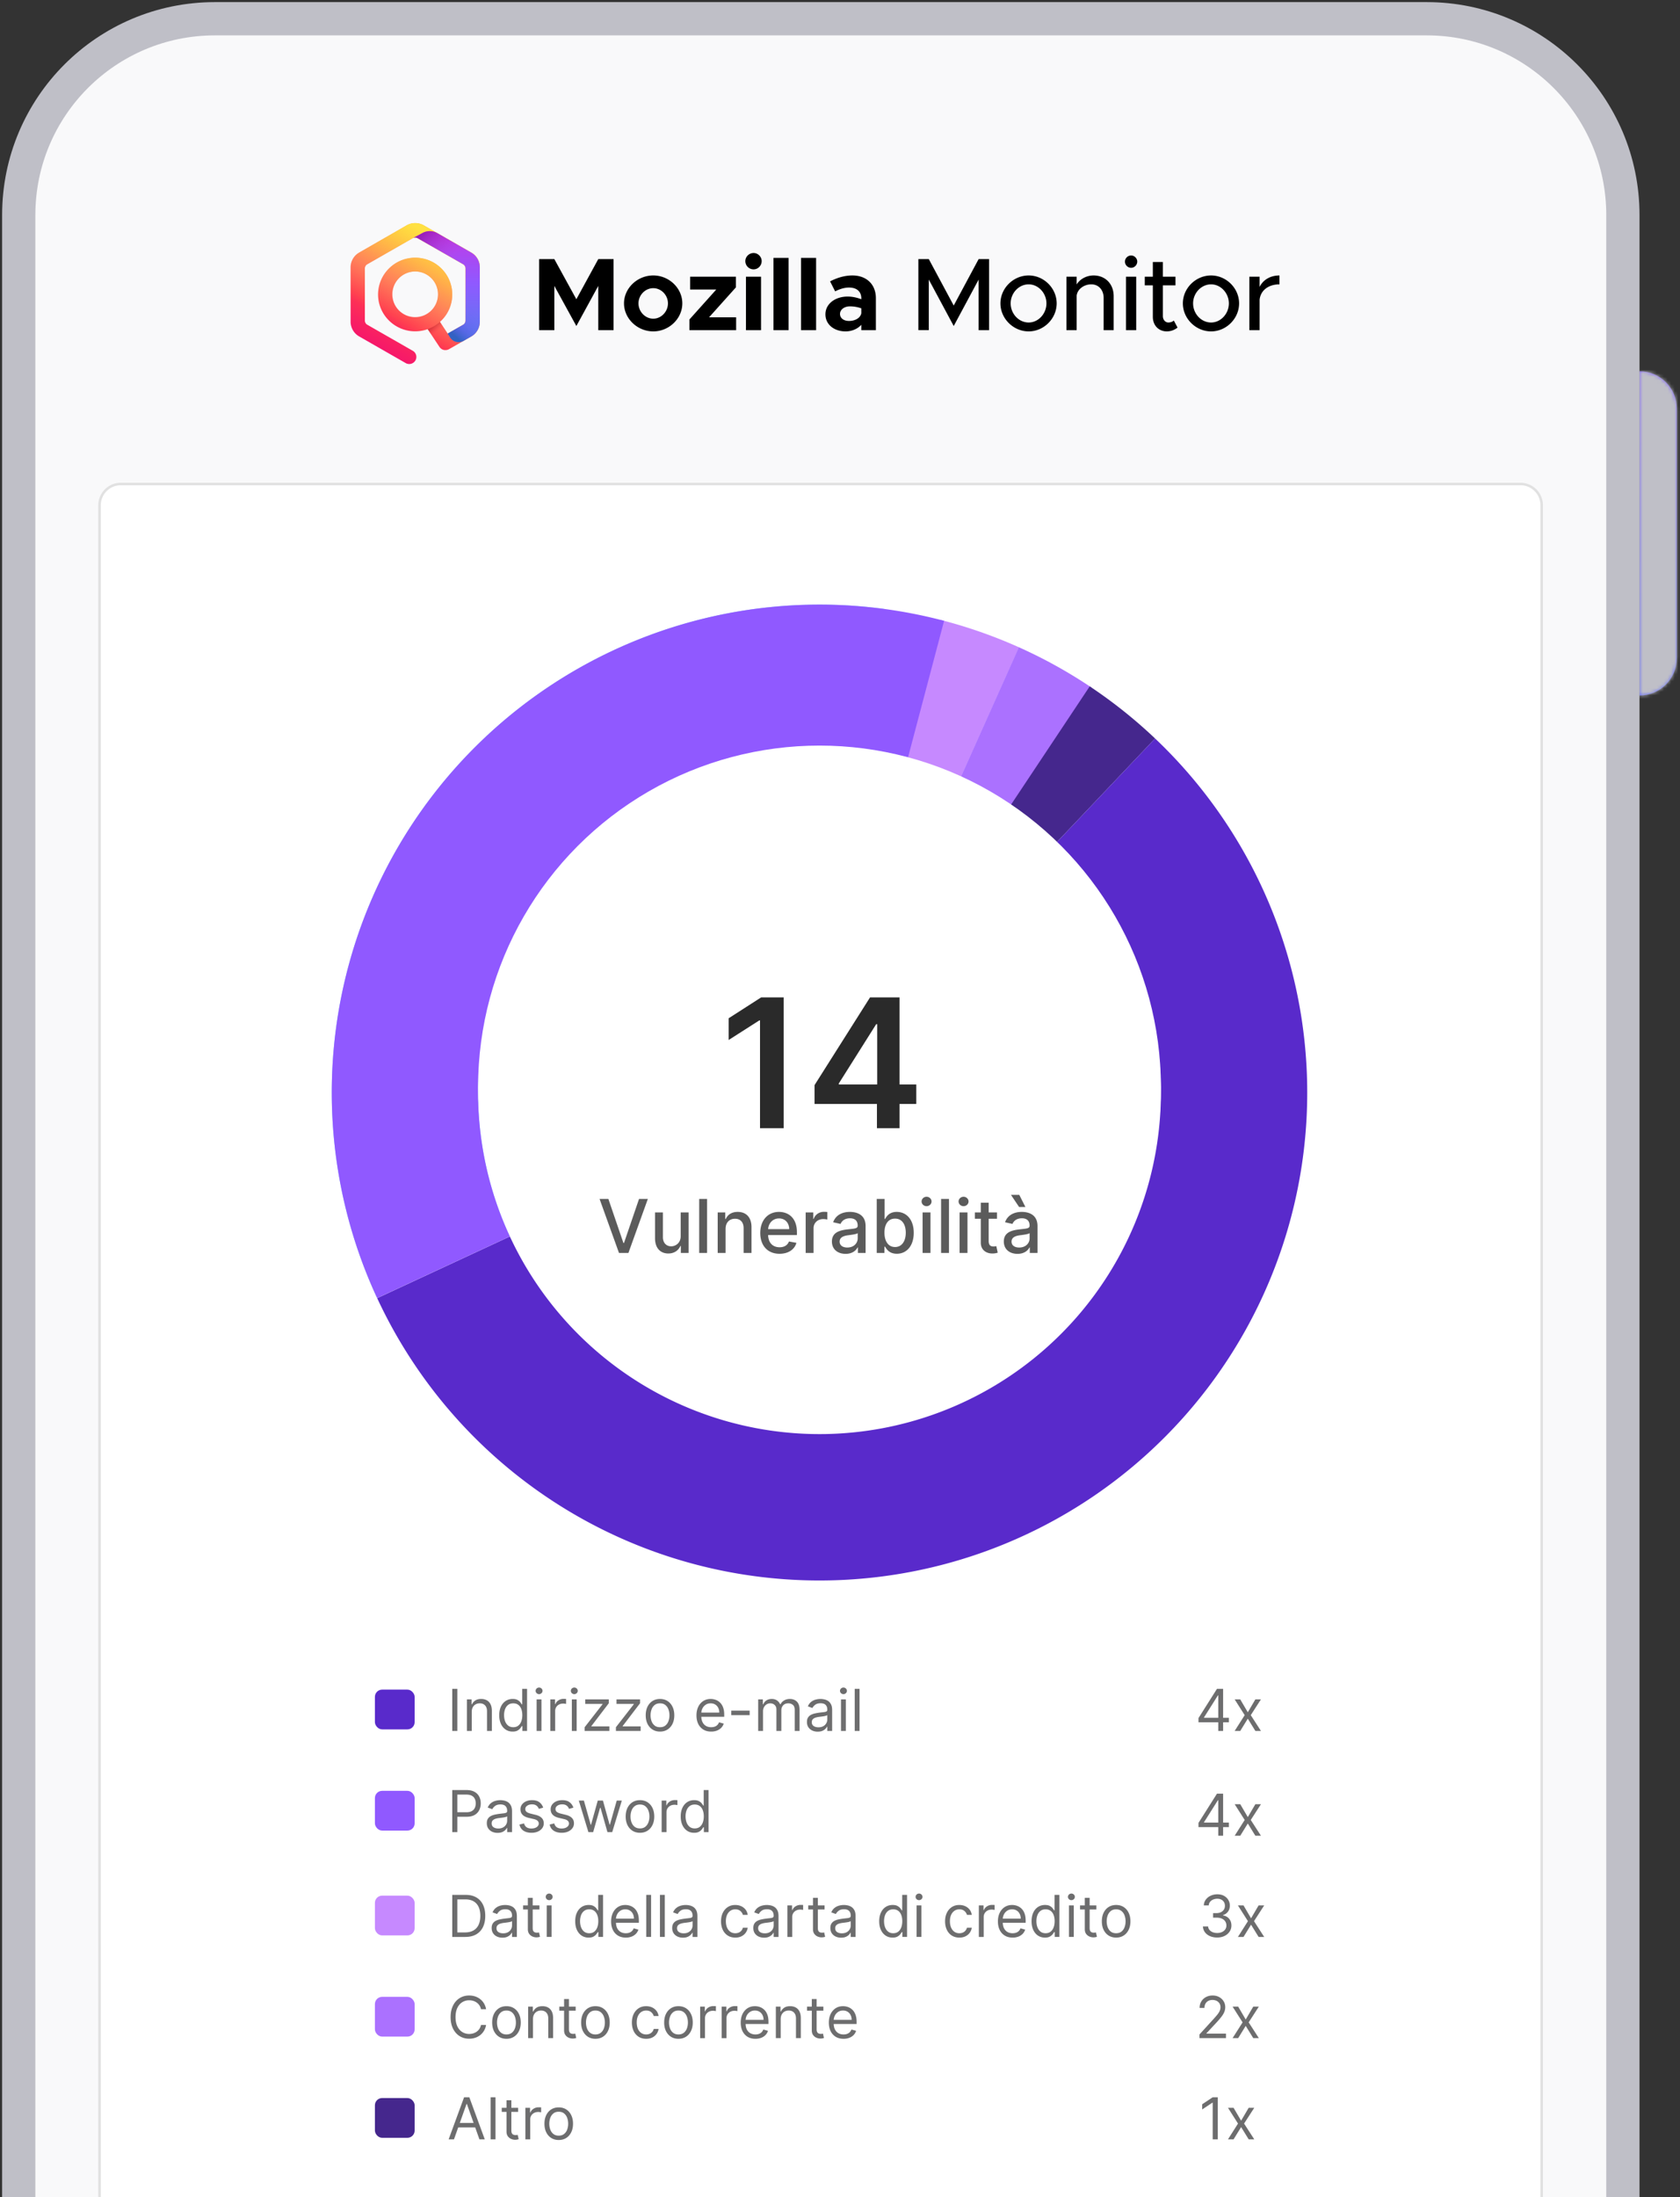 <svg xmlns="http://www.w3.org/2000/svg" width="475" height="621" fill="none" viewBox="0 0 475 621"><rect x="0" y="0" width="475" height="621" fill="#333333" stroke="none"/><mask id="b" fill="#fff"><path d="M463.529 104.926c5.84 0 10.575 4.734 10.575 10.575v70.5c0 5.84-4.735 10.575-10.575 10.575v-91.65Z"/></mask><path fill="url(#a)" d="M463.529 104.926c5.84 0 10.575 4.734 10.575 10.575v70.5c0 5.84-4.735 10.575-10.575 10.575v-91.65Z"/><path fill="#BFBFC7" d="M463.529 196.576h-11.75v11.75h11.75v-11.75Zm0-91.65v-11.75h-11.75v11.75h11.75Zm-1.175 10.575v70.5h23.5v-70.5h-23.5Zm12.925 81.075v-91.65h-23.5v91.65h23.5Zm-12.925-10.575c0-.649.526-1.175 1.175-1.175v23.5c12.329 0 22.325-9.995 22.325-22.325h-23.5Zm1.175-69.325a1.175 1.175 0 0 1-1.175-1.175h23.5c0-12.33-9.996-22.325-22.325-22.325v23.5Z" mask="url(#b)"/><path fill="#F9F9FA" stroke="#BFBFC7" stroke-miterlimit="10" stroke-width="9.4" d="M403.391 5.3H60.761C30.13 5.3 5.3 30.13 5.3 60.76v697.952c0 30.63 24.83 55.461 55.46 55.461h342.631c30.63 0 55.46-24.831 55.46-55.461V60.76c0-30.63-24.83-55.46-55.46-55.46Z"/><path fill="url(#c)" d="m133.245 71.383-4.005-2.294-9.144-5.235-.285-.164a4.889 4.889 0 0 0-4.836 0l-.284.165-12.858 7.365-.284.165a4.807 4.807 0 0 0-2.418 4.157v15.382a4.81 4.81 0 0 0 2.418 4.159l13.146 7.528a2.025 2.025 0 0 0 2.755-.731 1.993 1.993 0 0 0-.738-2.734l-12.857-7.363a1.37 1.37 0 0 1-.693-1.189V75.872a1.37 1.37 0 0 1 .693-1.189l2.275-1.304 10.568-6.065a1.394 1.394 0 0 1 1.379 0l12.862 7.366c.425.245.688.697.69 1.188V90.6a1.37 1.37 0 0 1-.693 1.189l-4.35 2.492-2.196-3.311a10.337 10.337 0 0 0 3.483-7.735c0-5.736-4.704-10.402-10.487-10.402S106.9 77.499 106.9 83.235c0 5.736 4.703 10.403 10.486 10.403a10.497 10.497 0 0 0 3.54-.612l3.336 5.03c.052.076.108.15.169.22l.035.035c.071.076.147.146.229.21l.06.048c.09.065.185.123.285.174l.068.03c.088.039.18.073.273.1l.062.02c.106.027.214.045.323.053h.182c.062 0 .123-.007.182-.013h.084c.115-.016.228-.041.339-.077.03-.008.058-.021.088-.032.088-.032.173-.07.256-.114.019-.01.04-.016.058-.027l6.29-3.594a4.814 4.814 0 0 0 2.418-4.165V75.541a4.807 4.807 0 0 0-2.418-4.158Zm-22.313 11.852a6.455 6.455 0 1 1 6.454 6.4 6.435 6.435 0 0 1-6.454-6.4Z"/><path fill="url(#d)" d="m133.245 71.383-4.005-2.294-9.144-5.235-.285-.164a4.889 4.889 0 0 0-4.836 0l-.284.165-12.858 7.365-.284.165a4.807 4.807 0 0 0-2.418 4.157v15.382a4.81 4.81 0 0 0 2.418 4.159l13.146 7.528a2.025 2.025 0 0 0 2.755-.731 1.993 1.993 0 0 0-.738-2.734l-12.857-7.363a1.37 1.37 0 0 1-.693-1.189V75.872a1.37 1.37 0 0 1 .693-1.189l2.275-1.304 10.568-6.065a1.394 1.394 0 0 1 1.379 0l12.862 7.366c.425.245.688.697.69 1.188V90.6a1.37 1.37 0 0 1-.693 1.189l-4.35 2.492-2.196-3.311a10.337 10.337 0 0 0 3.483-7.735c0-5.736-4.704-10.402-10.487-10.402S106.9 77.499 106.9 83.235c0 5.736 4.703 10.403 10.486 10.403a10.497 10.497 0 0 0 3.54-.612l3.336 5.03c.052.076.108.15.169.22l.035.035c.071.076.147.146.229.21l.06.048c.09.065.185.123.285.174l.068.03c.088.039.18.073.273.1l.062.02c.106.027.214.045.323.053h.182c.062 0 .123-.007.182-.013h.084c.115-.016.228-.041.339-.077.03-.008.058-.021.088-.032.088-.032.173-.07.256-.114.019-.01.04-.016.058-.027l6.29-3.594a4.814 4.814 0 0 0 2.418-4.165V75.541a4.807 4.807 0 0 0-2.418-4.158Zm-22.313 11.852a6.455 6.455 0 1 1 6.454 6.4 6.435 6.435 0 0 1-6.454-6.4Z"/><path fill="url(#e)" d="m133.243 71.383-4.005-2.294-5.587-3.197a4.308 4.308 0 0 0-4.16-.063l-2.795 1.485a1.394 1.394 0 0 1 1.379 0l12.862 7.366c.425.245.688.697.69 1.188V90.6a1.37 1.37 0 0 1-.693 1.189l-4.35 2.492.678 1.085a2.844 2.844 0 0 0 3.827.954l2.154-1.231a4.796 4.796 0 0 0 2.418-4.165V75.541a4.793 4.793 0 0 0-2.418-4.158Z"/><path fill="url(#f)" d="M131.627 75.872v7.147h4.034v-7.478a4.793 4.793 0 0 0-2.418-4.158l-4.005-2.294-5.587-3.197a4.308 4.308 0 0 0-4.16-.063l-2.795 1.485a1.398 1.398 0 0 1 1.379 0l12.862 7.366c.427.245.69.7.69 1.192Z"/><path fill="url(#g)" d="M131.627 84.17v6.43c0 .492-.265.946-.692 1.189l-4.351 2.492.678 1.085a2.845 2.845 0 0 0 3.828.954l2.153-1.231a4.796 4.796 0 0 0 2.418-4.165V84.17h-4.034Z" opacity=".9"/><path fill="url(#h)" d="m126.276 93.814-1.887-2.844a10.496 10.496 0 0 1-3.464 2.056l2.007 3.028a88.824 88.824 0 0 0 3.344-2.24Z" opacity=".9"/><path fill="#000" d="M152.438 93.309V73.231h4.296l6.225 11.34 6.196-11.34h4.325V93.31h-4.325V80.801l-6.196 11.339-6.225-11.34V93.31h-4.296Zm32.266.35c-4.501 0-8.271-3.623-8.271-7.92 0-4.296 3.77-7.89 8.271-7.89 4.471 0 8.212 3.594 8.212 7.89 0 4.297-3.741 7.92-8.212 7.92Zm0-3.594c2.25 0 4.15-1.987 4.15-4.325s-1.9-4.296-4.15-4.296c-2.28 0-4.179 1.958-4.179 4.296s1.899 4.325 4.179 4.325Zm10.218 3.244v-3.01l7.599-8.476h-7.394V78.2h12.947v3.01l-7.599 8.475h7.657v3.624h-13.21Zm18.152-17.184a2.326 2.326 0 0 1-2.338-2.338c0-1.199 1.022-2.28 2.338-2.28 1.256 0 2.279 1.081 2.279 2.28 0 1.285-1.023 2.337-2.279 2.337Zm-2.163 17.184v-15.11h4.267v15.11h-4.267Zm7.783 0V72.881h4.267v20.428h-4.267Zm7.783 0V72.881h4.266v20.428h-4.266Zm14.533-15.46c3.946 0 6.634 2.484 6.634 6.43v9.03h-4.121v-1.52c-1.081 1.228-2.805 1.87-4.442 1.87-3.215 0-5.699-1.928-5.699-4.822 0-2.98 2.777-5.026 6.284-5.026 1.227 0 2.572.263 3.857.76v-.293c0-1.607-.993-3.01-3.477-3.01-1.403 0-2.718.468-3.916 1.082l-1.433-2.835c2.134-1.082 4.209-1.666 6.313-1.666Zm-.964 12.859c1.636 0 3.185-.76 3.477-2.163v-1.403a9.552 9.552 0 0 0-3.244-.555c-1.548 0-2.776.906-2.776 2.134 0 1.227 1.081 1.987 2.543 1.987Zm19.612 2.601V73.231h2.951l7.044 13.122 7.043-13.122h2.952V93.31h-2.952V79.018l-7.043 13.122-7.044-13.122v14.291h-2.951Zm31.182.35c-4.325 0-7.978-3.623-7.978-7.92 0-4.296 3.653-7.89 7.978-7.89 4.296 0 7.92 3.594 7.92 7.89 0 4.297-3.624 7.92-7.92 7.92Zm0-2.513c2.718 0 5.027-2.455 5.027-5.406 0-2.923-2.309-5.378-5.027-5.378-2.776 0-5.085 2.455-5.085 5.378 0 2.951 2.309 5.406 5.085 5.406Zm18.365-13.297c3.332 0 5.67 2.425 5.67 5.845v9.615h-2.835v-9.118c0-2.25-1.432-3.829-3.477-3.829-2.105 0-3.917 1.374-4.15 3.157v9.79h-2.894v-15.11h2.894v2.192c.906-1.49 2.747-2.542 4.792-2.542Zm10.615-2.163a1.759 1.759 0 0 1-1.753-1.753c0-.906.76-1.725 1.753-1.725.935 0 1.724.819 1.724 1.725 0 .935-.789 1.753-1.724 1.753Zm-1.461 17.623v-15.11h2.893v15.11h-2.893Zm13.525-2.718 1.052 1.987a4.861 4.861 0 0 1-3.01 1.082c-2.338 0-3.975-1.695-3.975-4.121v-8.885h-2.279V78.2h2.279v-4.15h2.835v4.15h3.565v2.454h-3.565v8.68c0 1.052.701 1.812 1.549 1.812.643 0 1.227-.234 1.549-.555Zm10.535 3.069c-4.325 0-7.979-3.624-7.979-7.92 0-4.296 3.654-7.891 7.979-7.891 4.296 0 7.92 3.594 7.92 7.89 0 4.297-3.624 7.92-7.92 7.92Zm0-2.514c2.718 0 5.027-2.455 5.027-5.406 0-2.923-2.309-5.378-5.027-5.378-2.777 0-5.085 2.455-5.085 5.378 0 2.951 2.308 5.406 5.085 5.406Zm13.718-10.053c.965-1.987 3.011-3.244 5.612-3.244v2.513c-3.127 0-5.349 1.725-5.612 4.355v8.592h-2.893v-15.11h2.893v2.894Z"/><path fill="#fff" d="M28.502 142.79a5.65 5.65 0 0 1 5.65-5.649H429.89a5.65 5.65 0 0 1 5.65 5.649v486.072a5.65 5.65 0 0 1-5.65 5.65H34.151a5.65 5.65 0 0 1-5.65-5.65V142.79Z"/><path stroke="#000" stroke-opacity=".1" stroke-width=".706" d="M34.151 136.788a6.002 6.002 0 0 0-6.002 6.002v486.072a6.003 6.003 0 0 0 6.002 6.003h395.74a6.003 6.003 0 0 0 6.003-6.003V142.79a6.003 6.003 0 0 0-6.003-6.002H34.151Z"/><path fill="#6D6D6E" d="M127.869 517.798v-11.887h4.016c.933 0 1.695.169 2.287.505.596.333 1.037.784 1.323 1.353.287.568.43 1.203.43 1.903 0 .701-.143 1.337-.43 1.91-.282.572-.719 1.029-1.311 1.369-.592.337-1.351.505-2.275.505h-2.879v-1.276h2.832c.639 0 1.151-.111 1.538-.331.387-.221.668-.519.842-.894.178-.379.267-.807.267-1.283 0-.476-.089-.901-.267-1.277a1.907 1.907 0 0 0-.848-.882c-.39-.216-.909-.325-1.555-.325h-2.531v10.61h-1.439Zm12.812.209a3.621 3.621 0 0 1-1.538-.32 2.64 2.64 0 0 1-1.097-.934c-.271-.41-.406-.905-.406-1.486 0-.511.101-.925.302-1.242.201-.321.47-.572.806-.754a4.249 4.249 0 0 1 1.115-.407c.41-.092.822-.166 1.236-.22.542-.07.981-.122 1.318-.157.34-.039.588-.102.742-.191.159-.089.238-.244.238-.465v-.046c0-.573-.156-1.018-.47-1.335-.309-.317-.779-.476-1.41-.476-.654 0-1.167.143-1.538.43-.372.286-.633.592-.784.917l-1.3-.465c.232-.541.542-.963.929-1.265a3.473 3.473 0 0 1 1.277-.638 5.292 5.292 0 0 1 1.369-.186c.287 0 .616.035.987.104a3.16 3.16 0 0 1 1.085.412c.353.209.645.525.877.946.232.422.348.987.348 1.695v5.874h-1.37v-1.207h-.069c-.093.193-.248.4-.465.621a2.69 2.69 0 0 1-.864.563c-.36.154-.799.232-1.318.232Zm.209-1.231c.542 0 .998-.106 1.37-.319.375-.213.658-.487.847-.824.194-.337.29-.691.29-1.062v-1.254c-.058.07-.185.134-.383.192a6.612 6.612 0 0 1-.673.145 34.229 34.229 0 0 1-1.312.174 5.24 5.24 0 0 0-.998.226 1.727 1.727 0 0 0-.743.459c-.186.201-.278.476-.278.824 0 .476.176.836.528 1.079.356.24.807.36 1.352.36Zm12.692-5.897-1.231.349a2.265 2.265 0 0 0-.342-.598 1.665 1.665 0 0 0-.604-.488c-.255-.127-.582-.191-.981-.191-.545 0-1 .126-1.363.377-.36.248-.54.563-.54.946 0 .341.124.61.371.807.248.197.635.362 1.161.493l1.323.325c.797.194 1.391.49 1.782.888.391.395.586.904.586 1.527 0 .51-.147.967-.441 1.369-.29.403-.696.72-1.219.952-.522.232-1.129.348-1.822.348-.909 0-1.662-.197-2.258-.592-.596-.394-.973-.971-1.132-1.729l1.301-.325c.123.48.357.84.702 1.079.348.24.803.36 1.364.36.638 0 1.145-.135 1.52-.406.38-.275.569-.604.569-.987 0-.309-.108-.568-.325-.777-.217-.213-.549-.372-.998-.476l-1.486-.349c-.816-.193-1.416-.493-1.799-.899-.379-.41-.569-.923-.569-1.538 0-.503.141-.948.424-1.335a2.877 2.877 0 0 1 1.166-.911c.496-.221 1.057-.331 1.683-.331.883 0 1.575.193 2.078.58.507.387.867.898 1.08 1.532Zm8.539 0-1.231.349a2.265 2.265 0 0 0-.342-.598 1.665 1.665 0 0 0-.604-.488c-.255-.127-.582-.191-.981-.191-.545 0-1 .126-1.363.377-.36.248-.54.563-.54.946 0 .341.124.61.371.807.248.197.635.362 1.161.493l1.323.325c.797.194 1.391.49 1.782.888.391.395.586.904.586 1.527 0 .51-.147.967-.441 1.369-.29.403-.696.72-1.219.952-.522.232-1.129.348-1.822.348-.909 0-1.662-.197-2.258-.592-.596-.394-.973-.971-1.132-1.729l1.301-.325c.123.48.357.84.702 1.079.348.24.803.36 1.364.36.638 0 1.145-.135 1.52-.406.38-.275.569-.604.569-.987 0-.309-.108-.568-.325-.777-.217-.213-.549-.372-.998-.476l-1.486-.349c-.816-.193-1.416-.493-1.799-.899-.379-.41-.569-.923-.569-1.538 0-.503.141-.948.424-1.335a2.877 2.877 0 0 1 1.166-.911c.496-.221 1.057-.331 1.683-.331.883 0 1.575.193 2.078.58.507.387.867.898 1.08 1.532Zm4.244 6.919-2.716-8.915h1.439l1.927 6.825h.093l1.903-6.825h1.463l1.88 6.802h.093l1.927-6.802h1.44l-2.717 8.915h-1.346l-1.95-6.849h-.14l-1.95 6.849h-1.346Zm14.578.185c-.805 0-1.511-.191-2.119-.574-.603-.383-1.075-.919-1.416-1.608-.336-.689-.505-1.493-.505-2.414 0-.929.169-1.739.505-2.432.341-.693.813-1.23 1.416-1.614.608-.383 1.314-.574 2.119-.574.805 0 1.509.191 2.112.574.608.384 1.08.921 1.417 1.614.34.693.51 1.503.51 2.432 0 .921-.17 1.725-.51 2.414-.337.689-.809 1.225-1.417 1.608-.603.383-1.307.574-2.112.574Zm0-1.23c.611 0 1.114-.157 1.509-.47.394-.313.687-.726.876-1.236.19-.511.285-1.064.285-1.66 0-.596-.095-1.151-.285-1.666a2.804 2.804 0 0 0-.876-1.248c-.395-.317-.898-.476-1.509-.476-.612 0-1.115.159-1.509.476a2.806 2.806 0 0 0-.877 1.248 4.798 4.798 0 0 0-.284 1.666c0 .596.095 1.149.284 1.66.19.51.482.923.877 1.236.394.313.897.47 1.509.47Zm6.13 1.045v-8.915h1.323v1.346h.093c.163-.441.457-.799.882-1.073a2.597 2.597 0 0 1 1.44-.412c.1 0 .226.002.377.005.151.004.265.01.343.018v1.393a3.855 3.855 0 0 0-.32-.052 3.031 3.031 0 0 0-.516-.041c-.434 0-.82.091-1.161.273a2.048 2.048 0 0 0-.801.743c-.193.313-.29.671-.29 1.073v5.642h-1.37Zm9.176.185c-.743 0-1.399-.187-1.967-.563-.569-.379-1.014-.913-1.335-1.601-.321-.693-.482-1.511-.482-2.455 0-.937.161-1.749.482-2.438.321-.689.768-1.221 1.34-1.596.573-.375 1.235-.563 1.985-.563.581 0 1.039.097 1.376.29.34.19.6.406.778.65.181.24.323.437.423.592h.116v-4.388h1.37v11.887h-1.323v-1.37h-.163c-.1.163-.244.368-.429.615-.186.244-.451.463-.795.656-.345.19-.803.284-1.376.284Zm.186-1.23c.549 0 1.014-.143 1.393-.429.379-.291.667-.691.865-1.202.197-.514.296-1.108.296-1.782 0-.665-.097-1.248-.291-1.747-.193-.503-.479-.893-.859-1.172-.379-.282-.847-.424-1.404-.424-.581 0-1.064.149-1.451.447-.383.294-.671.695-.865 1.202-.19.503-.284 1.068-.284 1.694 0 .635.096 1.211.29 1.73.197.515.487.925.87 1.23.387.302.867.453 1.44.453Z"/><rect width="11.236" height="11.236" x="106" y="506.128" fill="#9059FF" rx="2.043"/><path fill="#6D6D6E" d="M338.856 516.382v-1.184l5.224-8.265h.859v1.834h-.581l-3.946 6.245v.093h7.034v1.277h-8.59Zm5.595 2.437V506.933h1.37v11.886h-1.37Zm6.215-8.914 2.135 3.644 2.136-3.644h1.579l-2.879 4.457 2.879 4.457h-1.579l-2.136-3.459-2.135 3.459h-1.579l2.832-4.457-2.832-4.457h1.579ZM131.537 547.422h-3.668v-11.887h3.831c1.153 0 2.139.238 2.96.714.82.472 1.449 1.151 1.886 2.037.437.883.656 1.939.656 3.169 0 1.239-.221 2.304-.662 3.198a4.713 4.713 0 0 1-1.927 2.055c-.843.476-1.869.714-3.076.714Zm-2.229-1.277h2.136c.983 0 1.798-.19 2.444-.569a3.504 3.504 0 0 0 1.445-1.619c.317-.701.476-1.534.476-2.502 0-.959-.157-1.785-.47-2.478-.314-.696-.782-1.23-1.405-1.602-.623-.375-1.399-.563-2.327-.563h-2.299v9.333Zm12.746 1.486a3.618 3.618 0 0 1-1.538-.32 2.633 2.633 0 0 1-1.097-.934c-.271-.41-.406-.905-.406-1.486 0-.51.1-.925.301-1.242.202-.321.47-.572.807-.754a4.242 4.242 0 0 1 1.114-.407c.411-.092.823-.166 1.237-.22.541-.07.981-.122 1.317-.157.341-.039.588-.102.743-.191.159-.089.238-.244.238-.465v-.046c0-.573-.157-1.018-.47-1.335-.31-.317-.78-.476-1.41-.476-.654 0-1.167.143-1.538.43-.372.286-.633.592-.784.917l-1.3-.465c.232-.541.542-.963.929-1.265.39-.306.816-.518 1.276-.638a5.299 5.299 0 0 1 1.37-.186c.286 0 .615.035.987.104a3.16 3.16 0 0 1 1.085.412c.352.209.644.525.876.946.233.422.349.987.349 1.695v5.874h-1.37v-1.207h-.07a2.42 2.42 0 0 1-.464.621c-.217.22-.505.408-.865.563-.36.154-.799.232-1.317.232Zm.209-1.231c.541 0 .998-.106 1.369-.319a2.172 2.172 0 0 0 1.138-1.886v-1.254c-.058.07-.186.134-.383.192a6.672 6.672 0 0 1-.673.145 36.097 36.097 0 0 1-1.312.174 5.223 5.223 0 0 0-.998.226 1.721 1.721 0 0 0-.743.459c-.186.201-.279.476-.279.824 0 .476.176.836.528 1.079.356.24.807.36 1.353.36Zm10.254-7.893v1.161h-4.62v-1.161h4.62Zm-3.274-2.136h1.37v8.497c0 .387.056.677.168.871a.875.875 0 0 0 .441.383c.182.062.374.093.575.093.151 0 .275-.008.372-.024l.232-.046.278 1.23a2.76 2.76 0 0 1-.389.105 2.9 2.9 0 0 1-.632.058c-.387 0-.766-.083-1.138-.25a2.265 2.265 0 0 1-.917-.76c-.24-.341-.36-.77-.36-1.289v-8.868Zm5.334 11.051v-8.915h1.37v8.915h-1.37Zm.697-10.401a.973.973 0 0 1-.691-.273.872.872 0 0 1-.284-.655c0-.256.094-.474.284-.656a.973.973 0 0 1 .691-.273.95.95 0 0 1 .684.273c.194.182.291.4.291.656a.865.865 0 0 1-.291.655.95.95 0 0 1-.684.273Zm11.145 10.586c-.743 0-1.399-.187-1.968-.563-.569-.379-1.014-.913-1.335-1.601-.321-.693-.482-1.511-.482-2.455 0-.937.161-1.749.482-2.438.321-.689.768-1.221 1.341-1.596.572-.375 1.234-.563 1.985-.563.58 0 1.039.097 1.375.29.341.19.6.406.778.65.182.24.323.437.424.592h.116v-4.388h1.369v11.887h-1.323v-1.37h-.162a8.603 8.603 0 0 1-.43.615c-.186.244-.451.463-.795.656-.344.19-.803.284-1.375.284Zm.185-1.23c.55 0 1.014-.143 1.393-.429.379-.291.668-.691.865-1.202.197-.514.296-1.108.296-1.782 0-.665-.097-1.247-.29-1.747-.194-.503-.48-.893-.859-1.172-.379-.282-.848-.424-1.405-.424-.58 0-1.064.149-1.451.447-.383.294-.671.695-.864 1.202a4.766 4.766 0 0 0-.285 1.694c0 .635.097 1.211.29 1.73.198.515.488.925.871 1.23.387.302.867.453 1.439.453Zm10.337 1.23c-.859 0-1.6-.189-2.223-.568a3.812 3.812 0 0 1-1.433-1.602c-.333-.689-.5-1.49-.5-2.403s.167-1.718.5-2.414c.336-.701.804-1.246 1.404-1.637.604-.395 1.308-.592 2.113-.592.464 0 .923.077 1.375.232.453.155.865.406 1.236.755.372.344.668.8.888 1.369.221.569.331 1.269.331 2.101v.581h-6.872v-1.184h5.479c0-.503-.1-.952-.301-1.347a2.279 2.279 0 0 0-.848-.934c-.364-.229-.793-.343-1.288-.343-.546 0-1.018.136-1.416.407a2.675 2.675 0 0 0-.912 1.044c-.212.43-.319.89-.319 1.382v.789c0 .673.116 1.244.348 1.712.236.464.563.818.981 1.062.418.24.904.36 1.457.36.36 0 .685-.05.975-.151.294-.104.548-.259.76-.464.213-.209.378-.468.494-.778l1.323.372a2.938 2.938 0 0 1-.702 1.184 3.435 3.435 0 0 1-1.219.789 4.515 4.515 0 0 1-1.631.278Zm7.145-12.072v11.887h-1.37v-11.887h1.37Zm3.878 0v11.887h-1.37v-11.887h1.37Zm5.132 12.096a3.621 3.621 0 0 1-1.538-.32 2.64 2.64 0 0 1-1.097-.934c-.271-.41-.406-.905-.406-1.486 0-.51.101-.925.302-1.242.201-.321.47-.572.806-.754a4.249 4.249 0 0 1 1.115-.407c.41-.092.822-.166 1.236-.22.542-.07.981-.122 1.318-.157.34-.039.588-.102.742-.191.159-.089.238-.244.238-.465v-.046c0-.573-.156-1.018-.47-1.335-.309-.317-.779-.476-1.41-.476-.654 0-1.167.143-1.538.43-.372.286-.633.592-.784.917l-1.3-.465c.232-.541.542-.963.929-1.265a3.473 3.473 0 0 1 1.277-.638 5.292 5.292 0 0 1 1.369-.186c.287 0 .616.035.987.104a3.16 3.16 0 0 1 1.085.412c.353.209.645.525.877.946.232.422.348.987.348 1.695v5.874h-1.37v-1.207h-.069c-.093.193-.248.4-.465.621a2.69 2.69 0 0 1-.864.563c-.36.154-.799.232-1.318.232Zm.209-1.231c.542 0 .998-.106 1.37-.319.375-.213.658-.487.847-.824.194-.337.29-.691.29-1.062v-1.254c-.058.07-.185.134-.383.192a6.612 6.612 0 0 1-.673.145 34.229 34.229 0 0 1-1.312.174 5.24 5.24 0 0 0-.998.226 1.727 1.727 0 0 0-.743.459c-.186.201-.278.476-.278.824 0 .476.176.836.528 1.079.356.24.807.36 1.352.36Zm14.595 1.207c-.835 0-1.555-.197-2.159-.592a3.86 3.86 0 0 1-1.393-1.63c-.325-.693-.487-1.484-.487-2.374 0-.906.166-1.705.499-2.397.337-.697.805-1.24 1.405-1.631.603-.395 1.307-.592 2.112-.592.627 0 1.192.116 1.695.348a3.24 3.24 0 0 1 1.236.975c.321.418.521.906.598 1.463h-1.37c-.104-.407-.336-.766-.696-1.08-.356-.317-.836-.476-1.44-.476-.534 0-1.002.14-1.404.418-.399.275-.71.664-.935 1.167-.22.499-.33 1.085-.33 1.758 0 .689.108 1.289.325 1.8.22.51.53.907.928 1.189.403.283.875.424 1.416.424.356 0 .679-.062.97-.186a1.98 1.98 0 0 0 1.166-1.369h1.37c-.077.526-.269 1-.575 1.422-.301.417-.702.75-1.201.998-.495.244-1.072.365-1.73.365Zm8.132.024a3.618 3.618 0 0 1-1.538-.32 2.633 2.633 0 0 1-1.097-.934c-.271-.41-.407-.905-.407-1.486 0-.51.101-.925.302-1.242.201-.321.47-.572.807-.754a4.242 4.242 0 0 1 1.114-.407c.41-.092.823-.166 1.237-.22.541-.07.98-.122 1.317-.157.341-.039.588-.102.743-.191.159-.089.238-.244.238-.465v-.046c0-.573-.157-1.018-.47-1.335-.31-.317-.78-.476-1.411-.476-.653 0-1.166.143-1.538.43-.371.286-.632.592-.783.917l-1.3-.465c.232-.541.542-.963.928-1.265a3.48 3.48 0 0 1 1.277-.638 5.299 5.299 0 0 1 1.37-.186c.286 0 .615.035.987.104a3.16 3.16 0 0 1 1.085.412c.352.209.644.525.876.946.233.422.349.987.349 1.695v5.874h-1.37v-1.207h-.07a2.42 2.42 0 0 1-.464.621c-.217.22-.505.408-.865.563-.36.154-.799.232-1.317.232Zm.209-1.231c.541 0 .998-.106 1.369-.319a2.172 2.172 0 0 0 1.138-1.886v-1.254c-.058.07-.186.134-.383.192a6.672 6.672 0 0 1-.673.145 36.097 36.097 0 0 1-1.312.174 5.223 5.223 0 0 0-.998.226 1.721 1.721 0 0 0-.743.459c-.186.201-.279.476-.279.824 0 .476.176.836.528 1.079.356.24.807.36 1.353.36Zm6.377 1.022v-8.915h1.323v1.346h.093c.162-.441.456-.799.882-1.073a2.594 2.594 0 0 1 1.439-.412c.101 0 .227.002.378.005.151.004.265.01.342.018v1.393a3.802 3.802 0 0 0-.319-.052 3.158 3.158 0 0 0-.517-.041c-.433 0-.82.091-1.16.273a1.995 1.995 0 0 0-1.092 1.816v5.642h-1.369Zm10.516-8.915v1.161h-4.62v-1.161h4.62Zm-3.273-2.136h1.37v8.497c0 .387.056.677.168.871a.875.875 0 0 0 .441.383c.182.062.373.093.575.093.151 0 .274-.008.371-.024l.232-.046.279 1.23a2.8 2.8 0 0 1-.389.105 2.903 2.903 0 0 1-.633.058c-.387 0-.766-.083-1.137-.25a2.259 2.259 0 0 1-.917-.76c-.24-.341-.36-.77-.36-1.289v-8.868Zm7.957 11.26a3.618 3.618 0 0 1-1.538-.32 2.64 2.64 0 0 1-1.097-.934c-.271-.41-.406-.905-.406-1.486 0-.51.1-.925.302-1.242.201-.321.47-.572.806-.754a4.236 4.236 0 0 1 1.115-.407c.41-.092.822-.166 1.236-.22.542-.07.981-.122 1.317-.157.341-.039.589-.102.743-.191.159-.089.238-.244.238-.465v-.046c0-.573-.156-1.018-.47-1.335-.309-.317-.779-.476-1.41-.476-.654 0-1.167.143-1.538.43-.372.286-.633.592-.784.917l-1.3-.465c.232-.541.542-.963.929-1.265a3.473 3.473 0 0 1 1.277-.638 5.292 5.292 0 0 1 1.369-.186c.287 0 .616.035.987.104a3.16 3.16 0 0 1 1.085.412c.352.209.645.525.877.946.232.422.348.987.348 1.695v5.874h-1.37v-1.207h-.069c-.093.193-.248.4-.465.621a2.69 2.69 0 0 1-.864.563c-.36.154-.799.232-1.318.232Zm.209-1.231c.542 0 .998-.106 1.37-.319.375-.213.658-.487.847-.824.194-.337.29-.691.29-1.062v-1.254c-.058.07-.185.134-.383.192a6.612 6.612 0 0 1-.673.145 35.138 35.138 0 0 1-1.312.174 5.24 5.24 0 0 0-.998.226 1.727 1.727 0 0 0-.743.459c-.186.201-.278.476-.278.824 0 .476.176.836.528 1.079.356.24.806.36 1.352.36Zm14.34 1.207c-.743 0-1.399-.187-1.968-.563-.568-.379-1.013-.913-1.334-1.601-.322-.693-.482-1.511-.482-2.455 0-.937.16-1.749.482-2.438.321-.689.768-1.221 1.34-1.596.573-.375 1.235-.563 1.985-.563.581 0 1.039.097 1.376.29.34.19.599.406.777.65.182.24.324.437.424.592h.116v-4.388h1.37v11.887h-1.323v-1.37h-.163c-.1.163-.244.368-.429.615-.186.244-.451.463-.795.656-.345.19-.803.284-1.376.284Zm.186-1.23c.549 0 1.013-.143 1.393-.429.379-.291.667-.691.864-1.202.198-.514.296-1.108.296-1.782 0-.665-.096-1.247-.29-1.747-.193-.503-.48-.893-.859-1.172-.379-.282-.847-.424-1.404-.424-.581 0-1.064.149-1.451.447-.383.294-.672.695-.865 1.202-.19.503-.284 1.068-.284 1.694 0 .635.096 1.211.29 1.73.197.515.487.925.87 1.23.387.302.867.453 1.44.453Zm6.599 1.045v-8.915h1.369v8.915h-1.369Zm.696-10.401a.971.971 0 0 1-.69-.273.873.873 0 0 1-.285-.655c0-.256.095-.474.285-.656a.971.971 0 0 1 .69-.273c.267 0 .495.091.685.273.194.182.29.4.29.656a.864.864 0 0 1-.29.655.954.954 0 0 1-.685.273Zm11.401 10.586c-.836 0-1.556-.197-2.16-.592a3.857 3.857 0 0 1-1.392-1.63c-.325-.693-.488-1.484-.488-2.374 0-.906.166-1.705.499-2.397.337-.697.805-1.24 1.405-1.631.603-.395 1.307-.592 2.112-.592.627 0 1.192.116 1.695.348a3.24 3.24 0 0 1 1.236.975c.321.418.521.906.598 1.463h-1.37c-.104-.407-.336-.766-.696-1.08-.356-.317-.836-.476-1.439-.476-.534 0-1.003.14-1.405.418-.399.275-.71.664-.934 1.167-.221.499-.331 1.085-.331 1.758 0 .689.108 1.289.325 1.8.22.51.53.907.928 1.189.403.283.875.424 1.417.424.355 0 .679-.062.969-.186a1.98 1.98 0 0 0 1.166-1.369h1.37c-.077.526-.269 1-.575 1.422-.301.417-.702.75-1.201.998-.495.244-1.072.365-1.729.365Zm5.507-.185v-8.915h1.324v1.346h.093c.162-.441.456-.799.882-1.073a2.592 2.592 0 0 1 1.439-.412c.101 0 .226.002.377.005.151.004.265.01.343.018v1.393a3.881 3.881 0 0 0-.319-.052 3.158 3.158 0 0 0-.517-.041c-.433 0-.82.091-1.161.273a2.062 2.062 0 0 0-.801.743c-.193.313-.29.671-.29 1.073v5.642h-1.37Zm9.548.185c-.859 0-1.6-.189-2.223-.568a3.82 3.82 0 0 1-1.434-1.602c-.332-.689-.499-1.49-.499-2.403s.167-1.718.499-2.414c.337-.701.805-1.246 1.405-1.637.604-.395 1.308-.592 2.113-.592.464 0 .922.077 1.375.232.453.155.865.406 1.236.755.372.344.668.8.888 1.369.221.569.331 1.269.331 2.101v.581h-6.872v-1.184h5.479c0-.503-.1-.952-.302-1.347a2.27 2.27 0 0 0-.847-.934c-.364-.229-.793-.343-1.288-.343-.546 0-1.018.136-1.417.407a2.68 2.68 0 0 0-.911 1.044c-.213.43-.319.89-.319 1.382v.789c0 .673.116 1.244.348 1.712.236.464.563.818.981 1.062.418.24.904.36 1.457.36.36 0 .685-.05.975-.151.294-.104.547-.259.76-.464.213-.209.377-.468.494-.778l1.323.372a2.95 2.95 0 0 1-.702 1.184 3.444 3.444 0 0 1-1.219.789 4.519 4.519 0 0 1-1.631.278Zm9.141 0c-.743 0-1.399-.187-1.968-.563-.568-.379-1.013-.913-1.334-1.601-.322-.693-.482-1.511-.482-2.455 0-.937.16-1.749.482-2.438.321-.689.768-1.221 1.34-1.596.573-.375 1.235-.563 1.985-.563.581 0 1.039.097 1.376.29.34.19.599.406.777.65.182.24.324.437.424.592h.116v-4.388h1.37v11.887h-1.323v-1.37h-.163c-.1.163-.244.368-.429.615-.186.244-.451.463-.796.656-.344.19-.802.284-1.375.284Zm.186-1.23c.549 0 1.013-.143 1.393-.429.379-.291.667-.691.864-1.202.198-.514.296-1.108.296-1.782 0-.665-.096-1.247-.29-1.747-.193-.503-.48-.893-.859-1.172-.379-.282-.847-.424-1.404-.424-.581 0-1.064.149-1.451.447-.383.294-.672.695-.865 1.202-.19.503-.284 1.068-.284 1.694 0 .635.096 1.211.29 1.73.197.515.487.925.87 1.23.387.302.867.453 1.44.453Zm6.599 1.045v-8.915h1.369v8.915h-1.369Zm.696-10.401a.971.971 0 0 1-.69-.273.873.873 0 0 1-.285-.655c0-.256.095-.474.285-.656a.971.971 0 0 1 .69-.273c.267 0 .495.091.685.273.194.182.29.4.29.656a.864.864 0 0 1-.29.655.954.954 0 0 1-.685.273Zm7.059 1.486v1.161h-4.62v-1.161h4.62Zm-3.273-2.136h1.37v8.497c0 .387.056.677.168.871a.875.875 0 0 0 .441.383c.182.062.373.093.574.093.151 0 .275-.008.372-.024l.232-.046.279 1.23a2.8 2.8 0 0 1-.389.105 2.91 2.91 0 0 1-.633.058c-.387 0-.766-.083-1.137-.25a2.252 2.252 0 0 1-.917-.76c-.24-.341-.36-.77-.36-1.289v-8.868Zm8.859 11.236c-.804 0-1.511-.191-2.118-.574-.604-.383-1.076-.919-1.416-1.608-.337-.689-.505-1.493-.505-2.414 0-.929.168-1.739.505-2.432.34-.693.812-1.23 1.416-1.614.607-.383 1.314-.574 2.118-.574.805 0 1.509.191 2.113.574.608.384 1.08.921 1.416 1.614.341.693.511 1.503.511 2.432 0 .921-.17 1.725-.511 2.414-.336.689-.808 1.225-1.416 1.608-.604.383-1.308.574-2.113.574Zm0-1.23c.612 0 1.115-.157 1.509-.47.395-.313.687-.726.877-1.236a4.747 4.747 0 0 0 .284-1.66c0-.596-.095-1.151-.284-1.666a2.811 2.811 0 0 0-.877-1.248c-.394-.317-.897-.476-1.509-.476-.611 0-1.114.159-1.509.476a2.817 2.817 0 0 0-.876 1.248 4.774 4.774 0 0 0-.284 1.666c0 .596.094 1.149.284 1.66.19.51.482.923.876 1.236.395.313.898.47 1.509.47Z"/><rect width="11.236" height="11.236" x="106" y="535.751" fill="#C689FF" rx="2.043"/><path fill="#6D6D6E" d="M344.151 547.584c-.766 0-1.449-.131-2.049-.394-.596-.264-1.07-.629-1.422-1.097a2.944 2.944 0 0 1-.568-1.643h1.462c.031.383.163.714.395.993.232.274.536.487.911.638.375.151.791.226 1.248.226.511 0 .963-.089 1.358-.267.395-.178.704-.425.929-.743a1.86 1.86 0 0 0 .336-1.102c0-.438-.108-.822-.325-1.155-.217-.337-.534-.6-.952-.79-.418-.189-.928-.284-1.532-.284h-.952v-1.277h.952c.472 0 .886-.085 1.242-.255.36-.17.64-.41.842-.72.205-.309.307-.673.307-1.091 0-.402-.089-.753-.267-1.051a1.827 1.827 0 0 0-.754-.696c-.321-.166-.701-.25-1.138-.25a3 3 0 0 0-1.161.227 2.175 2.175 0 0 0-.882.644 1.677 1.677 0 0 0-.371 1.01h-1.393a2.83 2.83 0 0 1 .563-1.637 3.55 3.55 0 0 1 1.381-1.103 4.468 4.468 0 0 1 1.886-.394c.736 0 1.366.149 1.893.447.526.294.93.683 1.213 1.166.282.484.423 1.006.423 1.567 0 .67-.176 1.24-.528 1.712-.348.473-.822.799-1.422.981v.093c.751.124 1.337.443 1.759.958.421.511.632 1.143.632 1.898 0 .646-.176 1.226-.528 1.741a3.581 3.581 0 0 1-1.428 1.207c-.603.294-1.29.441-2.06.441Zm7.435-9.077 2.136 3.645 2.135-3.645h1.579l-2.879 4.457 2.879 4.458h-1.579l-2.135-3.459-2.136 3.459h-1.579l2.832-4.458-2.832-4.457h1.579ZM137.434 567.851h-1.439a2.985 2.985 0 0 0-1.214-1.88 3.244 3.244 0 0 0-.992-.488 3.978 3.978 0 0 0-1.138-.162 3.63 3.63 0 0 0-1.955.545c-.581.364-1.043.9-1.388 1.608-.34.708-.51 1.577-.51 2.606s.17 1.898.51 2.606c.345.708.807 1.244 1.388 1.608a3.63 3.63 0 0 0 1.955.545c.395 0 .774-.054 1.138-.162.364-.109.695-.269.992-.482a3.07 3.07 0 0 0 .767-.795c.212-.318.361-.681.447-1.091h1.439a4.787 4.787 0 0 1-.592 1.63 4.45 4.45 0 0 1-1.068 1.225 4.676 4.676 0 0 1-1.434.76 5.317 5.317 0 0 1-1.689.262c-1.013 0-1.915-.248-2.704-.743-.789-.496-1.41-1.2-1.863-2.113-.453-.913-.679-1.996-.679-3.25s.226-2.337.679-3.25c.453-.913 1.074-1.618 1.863-2.113.789-.495 1.691-.743 2.704-.743.6 0 1.163.087 1.689.261.53.174 1.008.43 1.434.766.426.333.782.74 1.068 1.219a4.74 4.74 0 0 1 .592 1.631Zm5.762 8.358c-.805 0-1.511-.192-2.119-.575-.603-.383-1.075-.919-1.416-1.607-.337-.689-.505-1.494-.505-2.415 0-.929.168-1.739.505-2.432.341-.692.813-1.23 1.416-1.613.608-.383 1.314-.575 2.119-.575.805 0 1.509.192 2.112.575.608.383 1.08.921 1.416 1.613.341.693.511 1.503.511 2.432 0 .921-.17 1.726-.511 2.415-.336.688-.808 1.224-1.416 1.607-.603.383-1.307.575-2.112.575Zm0-1.231c.611 0 1.114-.156 1.509-.47.394-.313.687-.725.876-1.236.19-.511.284-1.064.284-1.66 0-.596-.094-1.151-.284-1.666a2.807 2.807 0 0 0-.876-1.247c-.395-.318-.898-.476-1.509-.476-.612 0-1.115.158-1.509.476a2.808 2.808 0 0 0-.877 1.247 4.798 4.798 0 0 0-.284 1.666c0 .596.095 1.149.284 1.66.19.511.482.923.877 1.236.394.314.897.47 1.509.47Zm7.5-4.318v5.363h-1.37v-8.915h1.323v1.393h.116c.209-.452.527-.816.952-1.091.426-.278.975-.418 1.649-.418.603 0 1.131.124 1.584.372.453.243.805.615 1.056 1.114.252.495.378 1.122.378 1.88v5.665h-1.37v-5.572c0-.7-.182-1.246-.546-1.636-.363-.395-.863-.592-1.497-.592-.437 0-.828.094-1.172.284-.341.19-.61.466-.807.83-.198.364-.296.805-.296 1.323Zm12.068-3.552v1.161h-4.62v-1.161h4.62Zm-3.274-2.136h1.37v8.497c0 .387.056.677.168.871a.87.87 0 0 0 .441.383c.182.062.374.093.575.093.151 0 .275-.008.371-.023l.232-.047.279 1.231a2.929 2.929 0 0 1-.389.104 2.839 2.839 0 0 1-.632.058c-.387 0-.767-.083-1.138-.249a2.261 2.261 0 0 1-.917-.761c-.24-.34-.36-.77-.36-1.288v-8.869Zm8.86 11.237c-.805 0-1.511-.192-2.119-.575-.603-.383-1.075-.919-1.416-1.607-.336-.689-.505-1.494-.505-2.415 0-.929.169-1.739.505-2.432.341-.692.813-1.23 1.416-1.613.608-.383 1.314-.575 2.119-.575.805 0 1.509.192 2.112.575.608.383 1.08.921 1.417 1.613.34.693.51 1.503.51 2.432 0 .921-.17 1.726-.51 2.415-.337.688-.809 1.224-1.417 1.607-.603.383-1.307.575-2.112.575Zm0-1.231c.611 0 1.114-.156 1.509-.47.394-.313.687-.725.876-1.236.19-.511.285-1.064.285-1.66 0-.596-.095-1.151-.285-1.666a2.807 2.807 0 0 0-.876-1.247c-.395-.318-.898-.476-1.509-.476-.612 0-1.115.158-1.509.476a2.808 2.808 0 0 0-.877 1.247 4.798 4.798 0 0 0-.284 1.666c0 .596.095 1.149.284 1.66.19.511.482.923.877 1.236.394.314.897.47 1.509.47Zm14.348 1.231c-.835 0-1.555-.198-2.159-.592a3.862 3.862 0 0 1-1.393-1.631c-.325-.693-.487-1.484-.487-2.374 0-.905.166-1.704.499-2.397.337-.696.805-1.24 1.405-1.631.603-.394 1.307-.592 2.112-.592.627 0 1.192.116 1.695.348a3.26 3.26 0 0 1 1.236.975c.321.418.521.906.598 1.463h-1.37c-.104-.406-.336-.766-.696-1.079-.356-.318-.836-.476-1.44-.476-.533 0-1.002.139-1.404.418-.399.274-.71.663-.935 1.166-.22.499-.33 1.085-.33 1.759 0 .688.108 1.288.325 1.799.22.511.53.907.928 1.19.403.282.875.423 1.416.423.356 0 .68-.062.97-.185.29-.124.536-.302.737-.534.201-.232.344-.511.429-.836h1.37a3.168 3.168 0 0 1-1.776 2.42c-.495.244-1.072.366-1.73.366Zm9.13 0c-.805 0-1.511-.192-2.118-.575-.604-.383-1.076-.919-1.417-1.607-.336-.689-.505-1.494-.505-2.415 0-.929.169-1.739.505-2.432.341-.692.813-1.23 1.417-1.613.607-.383 1.313-.575 2.118-.575.805 0 1.509.192 2.113.575.607.383 1.079.921 1.416 1.613.34.693.511 1.503.511 2.432 0 .921-.171 1.726-.511 2.415-.337.688-.809 1.224-1.416 1.607-.604.383-1.308.575-2.113.575Zm0-1.231c.611 0 1.114-.156 1.509-.47a2.76 2.76 0 0 0 .876-1.236c.19-.511.285-1.064.285-1.66 0-.596-.095-1.151-.285-1.666a2.799 2.799 0 0 0-.876-1.247c-.395-.318-.898-.476-1.509-.476-.611 0-1.114.158-1.509.476a2.799 2.799 0 0 0-.876 1.247 4.775 4.775 0 0 0-.285 1.666c0 .596.095 1.149.285 1.66.189.511.481.923.876 1.236.395.314.898.47 1.509.47Zm6.13 1.045v-8.915h1.324v1.347h.093c.162-.441.456-.799.882-1.074a2.592 2.592 0 0 1 1.439-.412c.101 0 .226.002.377.006s.265.009.343.017v1.393a4.405 4.405 0 0 0-.319-.052 3.158 3.158 0 0 0-.517-.041c-.433 0-.82.091-1.161.273a2.07 2.07 0 0 0-.801.743c-.193.313-.29.671-.29 1.074v5.641h-1.37Zm6.081 0v-8.915h1.324v1.347h.093c.162-.441.456-.799.882-1.074a2.592 2.592 0 0 1 1.439-.412c.101 0 .226.002.377.006s.265.009.343.017v1.393a4.405 4.405 0 0 0-.319-.052 3.158 3.158 0 0 0-.517-.041c-.433 0-.82.091-1.161.273a2.07 2.07 0 0 0-.801.743c-.193.313-.29.671-.29 1.074v5.641h-1.37Zm9.548.186c-.859 0-1.6-.19-2.223-.569a3.82 3.82 0 0 1-1.434-1.602c-.332-.689-.499-1.49-.499-2.403s.167-1.718.499-2.414c.337-.7.805-1.246 1.405-1.637.603-.394 1.308-.592 2.113-.592.464 0 .922.078 1.375.232.453.155.865.407 1.236.755.372.344.668.801.888 1.37.221.568.331 1.269.331 2.101v.58h-6.872v-1.184h5.479c0-.503-.1-.952-.302-1.347a2.27 2.27 0 0 0-.847-.934c-.364-.228-.793-.342-1.288-.342-.546 0-1.018.135-1.417.406a2.676 2.676 0 0 0-.911 1.045c-.213.429-.319.89-.319 1.381v.789c0 .674.116 1.244.348 1.712.236.465.563.819.981 1.063.418.239.903.359 1.457.359.36 0 .685-.05.975-.151.294-.104.547-.259.76-.464.213-.209.377-.468.493-.778l1.324.372c-.14.449-.374.843-.702 1.184-.329.337-.736.6-1.219.789a4.518 4.518 0 0 1-1.631.279Zm7.144-5.549v5.363h-1.369v-8.915h1.323v1.393h.116a2.55 2.55 0 0 1 .952-1.091c.426-.278.975-.418 1.648-.418.604 0 1.132.124 1.585.372.452.243.804.615 1.056 1.114.251.495.377 1.122.377 1.88v5.665h-1.369v-5.572c0-.7-.182-1.246-.546-1.636-.364-.395-.863-.592-1.497-.592-.438 0-.828.094-1.173.284-.34.19-.609.466-.807.83-.197.364-.296.805-.296 1.323Zm12.068-3.552v1.161h-4.62v-1.161h4.62Zm-3.273-2.136h1.369v8.497c0 .387.057.677.169.871a.87.87 0 0 0 .441.383c.182.062.373.093.574.093.151 0 .275-.008.372-.023l.232-.047.279 1.231a2.972 2.972 0 0 1-.389.104 2.848 2.848 0 0 1-.633.058c-.387 0-.766-.083-1.137-.249a2.255 2.255 0 0 1-.917-.761c-.24-.34-.36-.77-.36-1.288v-8.869Zm8.975 11.237c-.859 0-1.599-.19-2.222-.569a3.82 3.82 0 0 1-1.434-1.602c-.333-.689-.499-1.49-.499-2.403s.166-1.718.499-2.414c.337-.7.805-1.246 1.405-1.637.603-.394 1.307-.592 2.112-.592.464 0 .923.078 1.376.232.452.155.864.407 1.236.755.371.344.667.801.888 1.37.22.568.331 1.269.331 2.101v.58h-6.872v-1.184h5.479c0-.503-.101-.952-.302-1.347a2.276 2.276 0 0 0-.847-.934c-.364-.228-.794-.342-1.289-.342-.545 0-1.017.135-1.416.406a2.668 2.668 0 0 0-.911 1.045c-.213.429-.319.89-.319 1.381v.789c0 .674.116 1.244.348 1.712.236.465.563.819.981 1.063.418.239.903.359 1.456.359.36 0 .685-.05.976-.151.294-.104.547-.259.76-.464.213-.209.377-.468.493-.778l1.323.372a2.931 2.931 0 0 1-.702 1.184c-.329.337-.735.6-1.219.789a4.51 4.51 0 0 1-1.631.279Z"/><rect width="11.236" height="11.236" x="106" y="564.353" fill="#AB71FF" rx="2.043"/><path fill="#6D6D6E" d="M339.135 576.023v-1.045l3.923-4.295c.461-.503.84-.94 1.138-1.311.298-.376.518-.728.661-1.057.147-.332.221-.681.221-1.044 0-.418-.101-.78-.302-1.086a1.966 1.966 0 0 0-.812-.708 2.644 2.644 0 0 0-1.161-.249c-.457 0-.855.095-1.196.284a1.956 1.956 0 0 0-.783.784c-.182.336-.273.731-.273 1.184h-1.37c0-.697.161-1.308.482-1.834a3.338 3.338 0 0 1 1.312-1.231c.557-.294 1.182-.441 1.874-.441.697 0 1.314.147 1.852.441.537.294.959.691 1.265 1.19.306.499.458 1.054.458 1.666 0 .437-.079.865-.238 1.282-.154.414-.425.877-.812 1.388-.383.506-.915 1.125-1.596 1.857l-2.67 2.855v.093h5.525v1.277h-7.498Zm10.94-8.915 2.136 3.645 2.136-3.645h1.578l-2.878 4.458 2.878 4.457h-1.578l-2.136-3.459-2.136 3.459h-1.579l2.833-4.457-2.833-4.458h1.579ZM128.357 604.625h-1.509l4.364-11.887h1.486l4.364 11.887h-1.509l-3.552-10.006h-.092l-3.552 10.006Zm.557-4.643h6.082v1.276h-6.082v-1.276Zm11.184-7.244v11.887h-1.37v-11.887h1.37Zm6.386 2.972v1.161h-4.62v-1.161h4.62Zm-3.274-2.136h1.37v8.497c0 .387.056.677.168.871a.875.875 0 0 0 .441.383c.182.061.374.092.575.092.151 0 .275-.007.371-.023l.233-.046.278 1.23a2.76 2.76 0 0 1-.389.105 2.9 2.9 0 0 1-.632.058c-.387 0-.766-.083-1.138-.25a2.259 2.259 0 0 1-.917-.76c-.24-.341-.36-.77-.36-1.289v-8.868Zm5.334 11.051v-8.915h1.323v1.346h.093c.163-.441.457-.799.882-1.073a2.597 2.597 0 0 1 1.44-.412c.1 0 .226.001.377.005s.265.01.342.018v1.393a4.017 4.017 0 0 0-.319-.053 3.149 3.149 0 0 0-.516-.04c-.434 0-.821.091-1.161.273a1.995 1.995 0 0 0-1.091 1.816v5.642h-1.37Zm9.431.185c-.804 0-1.511-.191-2.118-.574-.604-.383-1.076-.919-1.416-1.608-.337-.689-.505-1.493-.505-2.414 0-.929.168-1.74.505-2.432.34-.693.812-1.231 1.416-1.614.607-.383 1.314-.574 2.118-.574.805 0 1.509.191 2.113.574.607.383 1.079.921 1.416 1.614.341.692.511 1.503.511 2.432 0 .921-.17 1.725-.511 2.414-.337.689-.809 1.225-1.416 1.608-.604.383-1.308.574-2.113.574Zm0-1.23c.612 0 1.115-.157 1.509-.47a2.78 2.78 0 0 0 .877-1.236 4.747 4.747 0 0 0 .284-1.66c0-.596-.095-1.151-.284-1.666a2.806 2.806 0 0 0-.877-1.248c-.394-.317-.897-.476-1.509-.476-.611 0-1.114.159-1.509.476a2.812 2.812 0 0 0-.876 1.248 4.774 4.774 0 0 0-.284 1.666c0 .596.094 1.149.284 1.66.19.51.482.922.876 1.236.395.313.898.47 1.509.47Z"/><rect width="11.236" height="11.236" x="106" y="592.954" fill="#45278D" rx="2.043"/><path fill="#6D6D6E" d="M344.314 592.738v11.887h-1.44v-10.378h-.069l-2.902 1.927v-1.462l2.971-1.974h1.44Zm4.463 2.972 2.136 3.645 2.135-3.645h1.579l-2.879 4.457 2.879 4.458h-1.579l-2.135-3.46-2.136 3.46h-1.579l2.832-4.458-2.832-4.457h1.579ZM129.308 477.31v11.886h-1.439V477.31h1.439Zm4.07 6.524v5.362h-1.369v-8.914h1.323v1.392h.116a2.55 2.55 0 0 1 .952-1.091c.426-.278.975-.418 1.648-.418.604 0 1.132.124 1.585.372.452.244.804.615 1.056 1.114.251.496.377 1.122.377 1.881v5.664h-1.369v-5.571c0-.701-.182-1.246-.546-1.637-.364-.395-.863-.592-1.497-.592-.438 0-.828.095-1.173.284a2.05 2.05 0 0 0-.807.83c-.197.364-.296.805-.296 1.324Zm11.557 5.548c-.742 0-1.398-.188-1.967-.563-.569-.379-1.014-.913-1.335-1.602-.321-.692-.482-1.511-.482-2.455 0-.936.161-1.749.482-2.437.321-.689.768-1.221 1.341-1.597.572-.375 1.234-.563 1.985-.563.58 0 1.039.097 1.375.291.341.189.6.406.778.65.182.24.323.437.424.592h.116v-4.388h1.369v11.886h-1.323v-1.369h-.162a9.083 9.083 0 0 1-.43.615c-.186.244-.451.462-.795.656-.344.189-.803.284-1.376.284Zm.186-1.23c.55 0 1.014-.144 1.393-.43.379-.29.668-.691.865-1.201.197-.515.296-1.109.296-1.782 0-.666-.097-1.248-.29-1.747-.194-.503-.48-.894-.859-1.172-.38-.283-.848-.424-1.405-.424-.58 0-1.064.149-1.451.447-.383.294-.671.694-.865 1.201a4.79 4.79 0 0 0-.284 1.695c0 .635.097 1.211.29 1.73.198.514.488.924.871 1.23.387.302.866.453 1.439.453Zm6.599 1.044v-8.914h1.37v8.914h-1.37Zm.697-10.4a.973.973 0 0 1-.691-.273.874.874 0 0 1-.284-.656c0-.255.094-.474.284-.656a.973.973 0 0 1 .691-.272.95.95 0 0 1 .684.272.868.868 0 0 1 .291.656.867.867 0 0 1-.291.656.95.95 0 0 1-.684.273Zm3.182 10.4v-8.914h1.323v1.346h.093c.162-.441.456-.799.882-1.074a2.602 2.602 0 0 1 1.439-.412c.101 0 .227.002.378.006.15.004.265.01.342.017v1.393a4.304 4.304 0 0 0-.319-.052 3.161 3.161 0 0 0-.517-.04c-.433 0-.82.09-1.161.272a2.001 2.001 0 0 0-1.091 1.817v5.641h-1.369Zm6.081 0v-8.914h1.369v8.914h-1.369Zm.696-10.4a.975.975 0 0 1-.691-.273.878.878 0 0 1-.284-.656.88.88 0 0 1 .284-.656.974.974 0 0 1 .691-.272c.267 0 .495.09.685.272a.87.87 0 0 1 .29.656.87.87 0 0 1-.29.656.954.954 0 0 1-.685.273Zm2.927 10.4v-1.044l5.061-6.501v-.093h-4.899v-1.276h6.663v1.091l-4.922 6.454v.092h5.085v1.277h-6.988Zm8.842 0v-1.044l5.061-6.501v-.093h-4.899v-1.276h6.663v1.091l-4.921 6.454v.092h5.084v1.277h-6.988Zm12.464.186c-.805 0-1.511-.191-2.119-.575-.603-.383-1.075-.918-1.416-1.607-.336-.689-.505-1.494-.505-2.415 0-.928.169-1.739.505-2.431.341-.693.813-1.231 1.416-1.614.608-.383 1.314-.575 2.119-.575.805 0 1.509.192 2.112.575.608.383 1.08.921 1.417 1.614.34.692.51 1.503.51 2.431 0 .921-.17 1.726-.51 2.415-.337.689-.809 1.224-1.417 1.607-.603.384-1.307.575-2.112.575Zm0-1.23c.611 0 1.114-.157 1.509-.47.395-.314.687-.726.876-1.237a4.72 4.72 0 0 0 .285-1.66c0-.595-.095-1.151-.285-1.665a2.796 2.796 0 0 0-.876-1.248c-.395-.317-.898-.476-1.509-.476-.612 0-1.115.159-1.509.476a2.806 2.806 0 0 0-.877 1.248 4.792 4.792 0 0 0-.284 1.665c0 .596.095 1.15.284 1.66.19.511.482.923.877 1.237.394.313.897.47 1.509.47Zm14.465 1.23c-.859 0-1.6-.19-2.223-.569a3.82 3.82 0 0 1-1.434-1.602c-.333-.688-.499-1.489-.499-2.402 0-.914.166-1.718.499-2.415.337-.7.805-1.246 1.405-1.637.603-.394 1.308-.592 2.112-.592.465 0 .923.078 1.376.233.453.154.865.406 1.236.754.372.345.668.801.888 1.37.221.569.331 1.269.331 2.101v.58h-6.872v-1.184h5.479c0-.503-.101-.952-.302-1.346a2.279 2.279 0 0 0-.847-.935c-.364-.228-.793-.342-1.289-.342-.545 0-1.017.135-1.416.406a2.668 2.668 0 0 0-.911 1.045c-.213.429-.319.89-.319 1.381v.79c0 .673.116 1.244.348 1.712.236.464.563.818.981 1.062.418.24.903.36 1.457.36.359 0 .684-.051.975-.151.294-.105.547-.259.76-.465.213-.209.377-.468.493-.777l1.324.371c-.14.449-.374.844-.703 1.184-.329.337-.735.6-1.219.789a4.51 4.51 0 0 1-1.63.279Zm10.882-5.92v1.277h-5.2v-1.277h5.2Zm2.41 5.734v-8.914h1.323v1.392h.116c.186-.475.486-.845.9-1.108.414-.267.911-.401 1.492-.401.588 0 1.077.134 1.468.401.395.263.702.633.923 1.108h.093c.228-.46.57-.826 1.027-1.096.456-.275 1.004-.413 1.642-.413.797 0 1.449.25 1.956.749.507.495.761 1.267.761 2.316v5.966h-1.37v-5.966c0-.658-.18-1.128-.54-1.41a1.994 1.994 0 0 0-1.271-.424c-.627 0-1.112.19-1.457.569-.344.375-.516.851-.516 1.427v5.804h-1.393v-6.105c0-.507-.165-.915-.493-1.225-.329-.313-.753-.47-1.272-.47-.356 0-.688.095-.998.284-.305.19-.553.453-.743.79a2.334 2.334 0 0 0-.278 1.155v5.571h-1.37Zm16.828.209a3.62 3.62 0 0 1-1.538-.319 2.647 2.647 0 0 1-1.097-.934c-.27-.41-.406-.906-.406-1.486 0-.511.101-.925.302-1.242a2.13 2.13 0 0 1 .807-.755 4.228 4.228 0 0 1 1.114-.406c.41-.093.822-.166 1.236-.221.542-.069.981-.121 1.318-.156.34-.039.588-.103.743-.192.158-.089.238-.244.238-.464v-.046c0-.573-.157-1.018-.471-1.335-.309-.318-.779-.476-1.41-.476-.654 0-1.166.143-1.538.429-.371.287-.633.592-.783.917l-1.3-.464c.232-.542.541-.964.928-1.265a3.483 3.483 0 0 1 1.277-.639 5.293 5.293 0 0 1 1.37-.186c.286 0 .615.035.986.105.376.066.737.203 1.086.412.352.209.644.524.876.946.232.422.348.987.348 1.695v5.873h-1.369v-1.207h-.07a2.41 2.41 0 0 1-.464.621 2.679 2.679 0 0 1-.865.563c-.36.155-.799.232-1.318.232Zm.209-1.23c.542 0 .999-.107 1.37-.319a2.17 2.17 0 0 0 .847-.825c.194-.336.291-.69.291-1.062v-1.253c-.058.069-.186.133-.383.191a6.375 6.375 0 0 1-.674.145 29.004 29.004 0 0 1-1.311.174 5.25 5.25 0 0 0-.999.227c-.305.1-.553.253-.743.458-.185.202-.278.476-.278.824 0 .476.176.836.528 1.08.356.24.807.36 1.352.36Zm6.377 1.021v-8.914h1.37v8.914h-1.37Zm.697-10.4a.975.975 0 0 1-.691-.273.878.878 0 0 1-.284-.656.88.88 0 0 1 .284-.656.974.974 0 0 1 .691-.272c.267 0 .495.09.685.272a.87.87 0 0 1 .29.656.87.87 0 0 1-.29.656.954.954 0 0 1-.685.273Zm4.552-1.486v11.886h-1.37V477.31h1.37ZM338.856 486.759v-1.184l5.224-8.265h.859v1.834h-.581l-3.946 6.245v.093h7.034v1.277h-8.59Zm5.595 2.437V477.31h1.37v11.886h-1.37Zm6.215-8.914 2.135 3.644 2.136-3.644h1.579l-2.879 4.457 2.879 4.457h-1.579l-2.136-3.459-2.135 3.459h-1.579l2.832-4.457-2.832-4.457h1.579Z"/><rect width="11.236" height="11.236" x="106" y="477.526" fill="#592ACB" rx="2.043"/><path fill="#C689FF" d="M265.793 175.159a137.864 137.864 0 0 1 22.32 7.786l-16.923 37.75a96.602 96.602 0 0 0-15.624-5.45l10.227-40.086Z"/><path fill="#AB71FF" d="M288.07 182.925a137.948 137.948 0 0 1 20.666 11.476l-23.11 34.313a96.619 96.619 0 0 0-14.466-8.033l16.91-37.756Z"/><path fill="#45278D" d="M308.104 193.978a137.798 137.798 0 0 1 18.484 14.735l-28.466 30.02a96.49 96.49 0 0 0-12.939-10.315l22.921-34.44Z"/><path fill="#89CFF5" d="M106.557 366.702a137.895 137.895 0 0 1 13.868-139.372l33.384 24.435a96.523 96.523 0 0 0-18.162 47.456 96.524 96.524 0 0 0 8.453 50.105l-37.543 17.376Z"/><path fill="#89CFF5" d="M120.206 227.631A137.887 137.887 0 0 1 177.449 182a137.89 137.89 0 0 1 72.532-9.904l-5.484 41.005a96.522 96.522 0 0 0-90.842 38.875l-33.449-24.345Z"/><path fill="#592ACB" d="M326.588 208.712a137.914 137.914 0 0 1 42.7 109.392 137.886 137.886 0 0 1-57.071 102.63 137.894 137.894 0 0 1-168.929-6.127 137.9 137.9 0 0 1-36.644-47.717l37.517-17.433a96.532 96.532 0 0 0 183.851-34.15 96.527 96.527 0 0 0-29.89-76.574l28.466-30.021Z"/><path fill="#9059FF" d="M106.635 366.872a137.903 137.903 0 0 1 83.308-189.518 137.901 137.901 0 0 1 76.99-1.899l-10.569 39.997a96.523 96.523 0 0 0-53.893 1.33 96.535 96.535 0 0 0-66.47 79.373 96.525 96.525 0 0 0 8.155 53.289l-37.521 17.428Z"/><circle cx="231.703" cy="307.247" r="96.53" fill="#fff"/><path fill="#2A2A2A" d="M221.584 281.881v36.979h-6.699v-30.461h-.217l-8.649 5.525v-6.139l9.191-5.904h6.374Zm8.721 30.118v-5.327l15.691-24.791h8.343v24.611h4.73v5.507h-4.73v6.861h-6.393v-6.861h-17.641Zm17.714-5.507v-17.028h-.289l-10.563 16.739v.289h10.852Z"/><path fill="#5B5B5B" d="m172.009 338.842 4.251 12.439h.172l4.25-12.439h2.491l-5.496 15.272h-2.662l-5.496-15.272h2.49Zm20.447 10.522v-6.704h2.237v11.454H192.5v-1.983h-.119c-.529 1.223-1.7 2.133-3.423 2.133-2.2 0-3.758-1.477-3.758-4.318v-7.286h2.229v7.017c0 1.559.955 2.558 2.335 2.558 1.252 0 2.699-.925 2.692-2.871Zm7.463-10.522v15.272h-2.23v-15.272h2.23Zm5.229 8.471v6.801h-2.23V342.66h2.141v1.864h.141c.53-1.215 1.656-2.013 3.379-2.013 2.341 0 3.9 1.484 3.9 4.318v7.285h-2.23v-7.017c0-1.663-.917-2.655-2.431-2.655-1.551 0-2.67 1.044-2.67 2.871Zm15.258 7.033c-3.378 0-5.451-2.327-5.451-5.884 0-3.52 2.103-5.951 5.294-5.951 2.596 0 5.071 1.618 5.071 5.757v.79h-8.143c.06 2.208 1.342 3.446 3.251 3.446 1.268 0 2.238-.552 2.64-1.634l2.111.381c-.507 1.864-2.275 3.095-4.773 3.095Zm-3.222-6.958h5.951c-.007-1.753-1.141-3.035-2.871-3.035-1.812 0-2.99 1.409-3.08 3.035Zm10.61 6.726V342.66h2.156v1.819h.119c.417-1.23 1.566-1.991 2.908-1.991.284 0 .724.023.947.053v2.132a5.283 5.283 0 0 0-1.163-.134c-1.581 0-2.737 1.081-2.737 2.58v6.995h-2.23Zm11.291.254c-2.178 0-3.871-1.238-3.871-3.49 0-2.603 2.223-3.17 4.393-3.423 2.058-.239 2.893-.224 2.893-1.037v-.052c0-1.297-.738-2.051-2.177-2.051-1.499 0-2.334.783-2.663 1.596l-2.095-.477c.746-2.088 2.655-2.923 4.728-2.923 1.82 0 4.445.663 4.445 3.997v7.606h-2.178v-1.566h-.09c-.425.858-1.491 1.82-3.385 1.82Zm.485-1.79c1.856 0 2.938-1.238 2.938-2.595v-1.477c-.321.321-2.036.515-2.759.612-1.291.171-2.35.597-2.35 1.79 0 1.103.91 1.67 2.171 1.67Zm8.316 1.536v-15.272h2.23v5.675h.134c.396-.709 1.164-2.006 3.289-2.006 2.767 0 4.81 2.185 4.81 5.898 0 3.707-2.013 5.929-4.788 5.929-2.088 0-2.908-1.275-3.311-2.006h-.186v1.782h-2.178Zm2.185-5.727c0 2.409 1.074 4.049 2.991 4.049 1.991 0 3.035-1.752 3.035-4.049 0-2.274-1.014-3.982-3.035-3.982-1.947 0-2.991 1.588-2.991 3.982Zm10.782 5.727V342.66h2.23v11.454h-2.23Zm1.126-13.222c-.776 0-1.409-.596-1.409-1.327s.633-1.335 1.409-1.335c.768 0 1.409.604 1.409 1.335s-.641 1.327-1.409 1.327Zm6.333-2.05v15.272h-2.23v-15.272h2.23Zm3 15.272V342.66h2.23v11.454h-2.23Zm1.126-13.222c-.776 0-1.409-.596-1.409-1.327s.633-1.335 1.409-1.335c.768 0 1.409.604 1.409 1.335s-.641 1.327-1.409 1.327Zm9.45 1.768v1.79h-2.349v6.301c0 1.29.649 1.529 1.372 1.529.358 0 .634-.067.783-.097l.403 1.842c-.261.097-.738.231-1.447.239-1.76.037-3.348-.97-3.34-3.051v-6.763h-1.678v-1.79h1.678v-2.744h2.229v2.744h2.349Zm5.8 11.708c-2.177 0-3.87-1.238-3.87-3.49 0-2.603 2.222-3.17 4.392-3.423 2.059-.239 2.894-.224 2.894-1.037v-.052c0-1.297-.738-2.051-2.178-2.051-1.499 0-2.334.783-2.662 1.596l-2.096-.477c.746-2.088 2.655-2.923 4.728-2.923 1.82 0 4.445.663 4.445 3.997v7.606h-2.178v-1.566h-.089c-.425.858-1.491 1.82-3.386 1.82Zm.485-1.79c1.857 0 2.938-1.238 2.938-2.595v-1.477c-.32.321-2.036.515-2.759.612-1.29.171-2.349.597-2.349 1.79 0 1.103.91 1.67 2.17 1.67Zm-.03-11.447-2.304-3.438h2.349l1.738 3.438h-1.783Z"/><defs><linearGradient id="a" x1="468.816" x2="468.816" y1="104.926" y2="196.576" gradientUnits="userSpaceOnUse"><stop stop-color="#8060FE"/><stop offset="1" stop-color="#626BFA"/></linearGradient><linearGradient id="c" x1="124.726" x2="106.795" y1="68.128" y2="99.183" gradientUnits="userSpaceOnUse"><stop stop-color="#FF980E"/><stop offset=".21" stop-color="#FF7139"/><stop offset=".36" stop-color="#FF5854"/><stop offset=".46" stop-color="#FF4F5E"/><stop offset=".69" stop-color="#FF3750"/><stop offset=".86" stop-color="#F92261"/><stop offset="1" stop-color="#F5156C"/></linearGradient><linearGradient id="d" x1="124.726" x2="106.795" y1="68.128" y2="99.183" gradientUnits="userSpaceOnUse"><stop stop-color="#FFF44F" stop-opacity=".8"/><stop offset=".09" stop-color="#FFF44F" stop-opacity=".7"/><stop offset=".75" stop-color="#FFF44F" stop-opacity="0"/></linearGradient><linearGradient id="e" x1="126.178" x2="126.178" y1="104.18" y2="65.704" gradientUnits="userSpaceOnUse"><stop stop-color="#3A8EE6"/><stop offset=".24" stop-color="#5C79F0"/><stop offset=".63" stop-color="#9059FF"/><stop offset="1" stop-color="#C139E6"/></linearGradient><linearGradient id="f" x1="119.637" x2="135.628" y1="65.565" y2="81.555" gradientUnits="userSpaceOnUse"><stop stop-color="#6E008B" stop-opacity=".5"/><stop offset=".5" stop-color="#C846CB" stop-opacity="0"/></linearGradient><linearGradient id="g" x1="134.122" x2="126.612" y1="85.346" y2="92.855" gradientUnits="userSpaceOnUse"><stop offset=".14" stop-color="#6A2BEA" stop-opacity="0"/><stop offset=".34" stop-color="#642DE4" stop-opacity=".03"/><stop offset=".55" stop-color="#5131D3" stop-opacity=".12"/><stop offset=".76" stop-color="#3139B7" stop-opacity=".27"/><stop offset=".98" stop-color="#054490" stop-opacity=".48"/><stop offset="1" stop-color="#00458B" stop-opacity=".5"/></linearGradient><linearGradient id="h" x1="122.076" x2="124.253" y1="91.805" y2="94.4" gradientUnits="userSpaceOnUse"><stop stop-color="#960E18" stop-opacity=".6"/><stop offset=".19" stop-color="#AC1624" stop-opacity=".48"/><stop offset=".58" stop-color="#E42C41" stop-opacity=".16"/><stop offset=".75" stop-color="#FF3750" stop-opacity="0"/></linearGradient></defs></svg>
